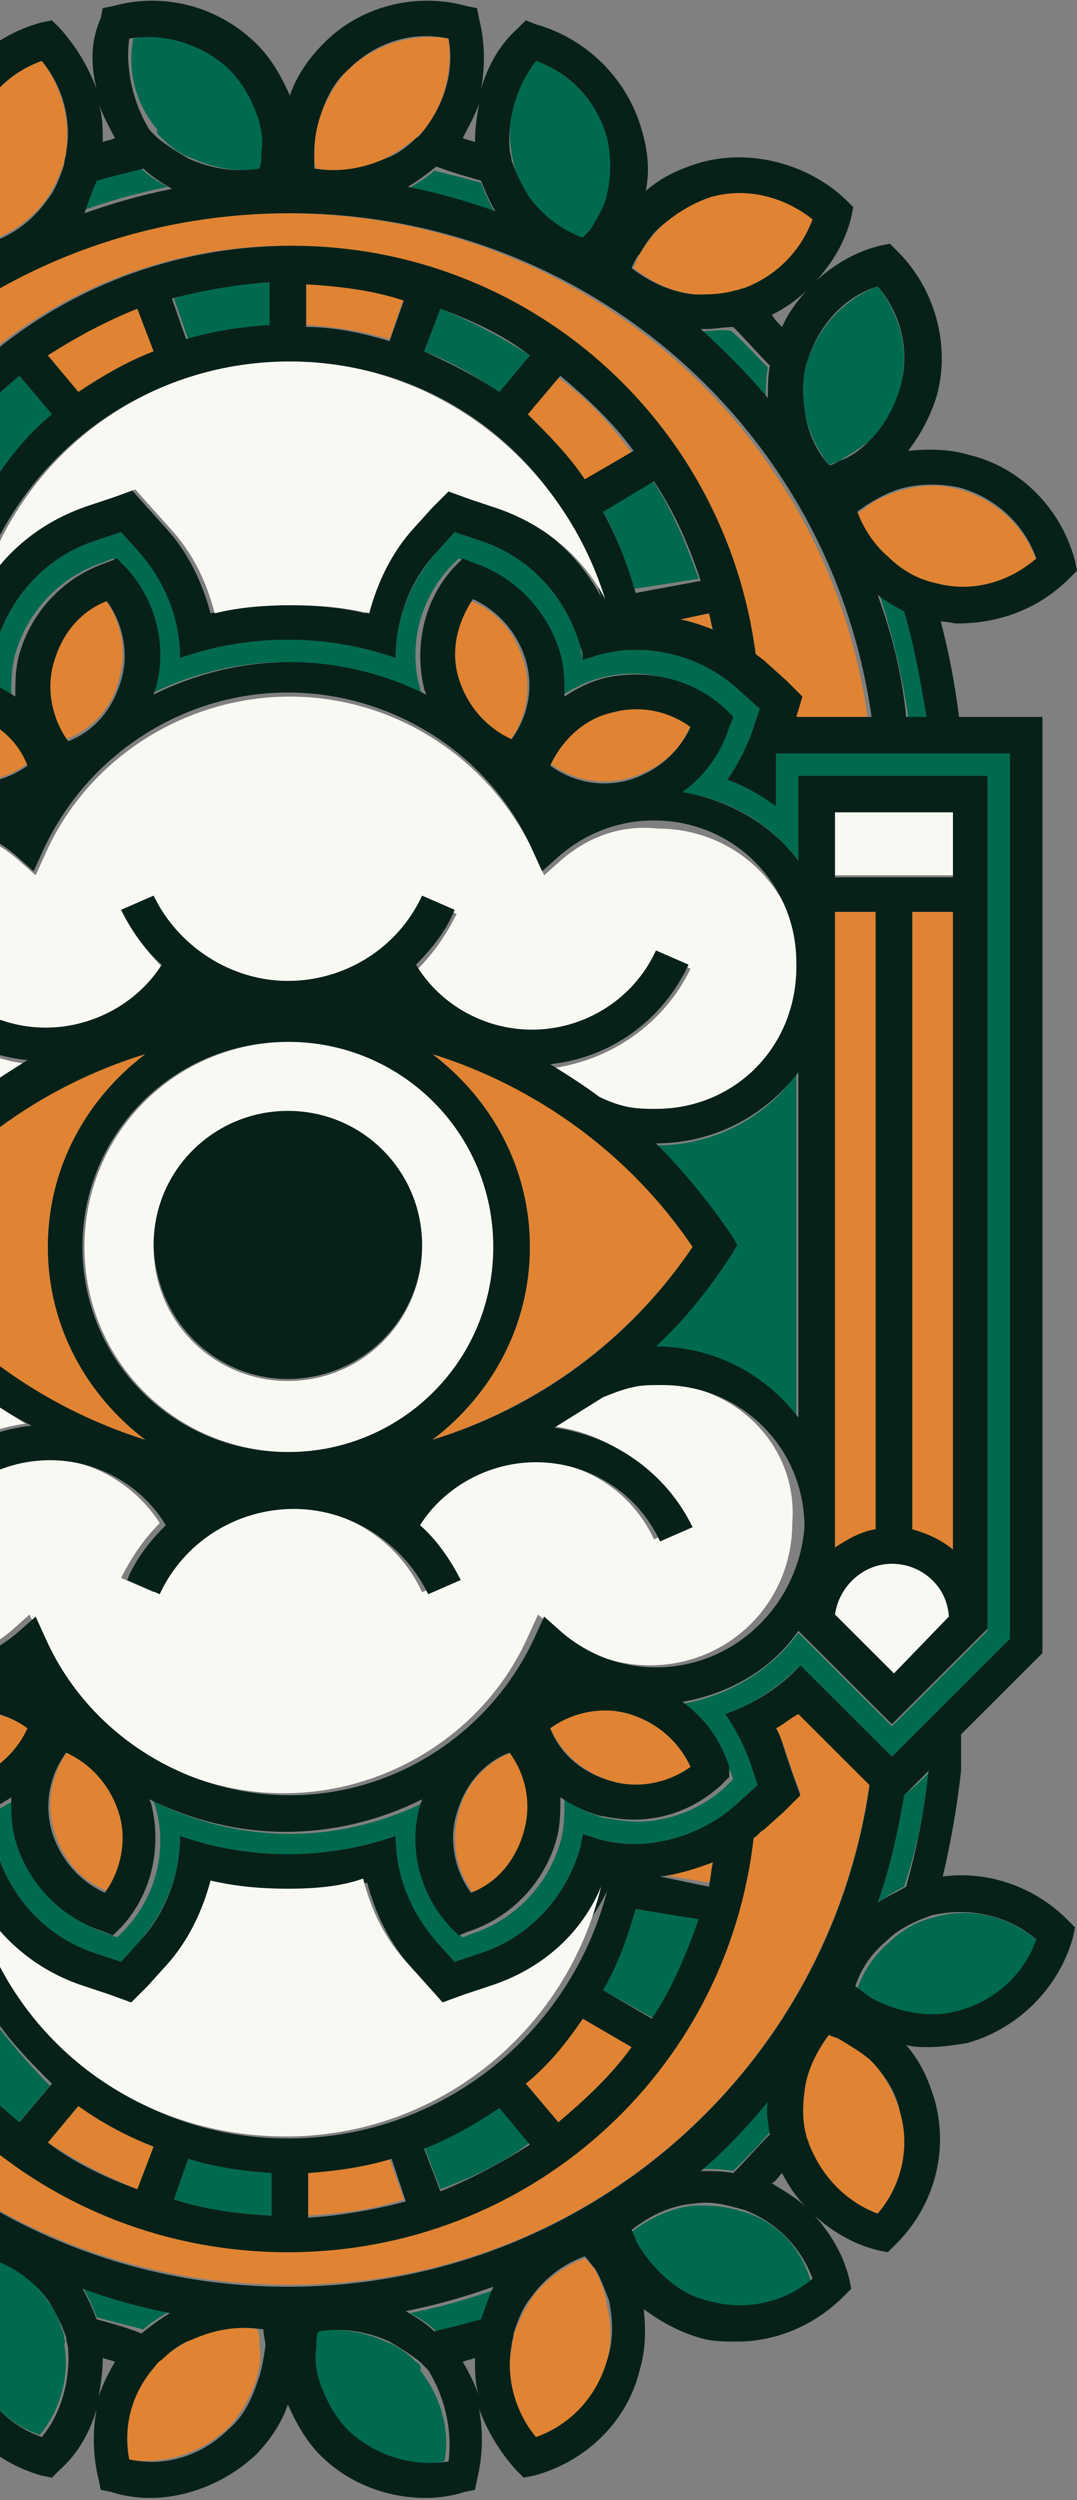 <svg width="302" height="701" viewBox="0 0 302 701" fill="none" xmlns="http://www.w3.org/2000/svg">
<rect x="0" y="0" width="302" height="701" fill="#808080" stroke="none"/>
<g clip-path="url(#clip0)">
<path d="M39.652 47.265C35.089 48.404 31.097 49.543 26.534 50.681C25.393 53.529 24.253 56.376 22.542 59.223C30.526 56.376 38.511 54.098 47.066 52.39C44.785 51.251 41.933 49.543 39.652 47.265Z" fill="#006A4E"/>
<path d="M-4.833 63.779C-4.263 64.918 -3.122 66.057 -1.982 67.196C4.292 64.918 9.995 60.363 13.417 55.237C15.128 52.39 16.839 48.974 17.98 45.557C17.98 44.418 18.55 43.279 18.55 42.14C19.69 33.598 17.409 24.487 11.706 17.084C2.01 20.501 -5.404 28.473 -8.255 38.723C-9.396 43.848 -9.396 49.543 -8.255 54.099C-7.685 58.085 -6.544 60.932 -4.833 63.779Z" fill="#E08433"/>
<path d="M243.827 499.982L243.257 499.413L223.866 480.051C222.155 481.76 219.874 482.899 217.592 484.037C218.163 485.746 219.303 488.024 219.874 489.732L222.155 496.565L224.436 502.83L219.874 507.385L214.17 512.51C213.03 513.08 212.459 514.219 211.319 514.788C203.905 581.414 148.013 630.957 80.715 630.957C13.417 630.957 -42.475 580.845 -49.889 514.788C-51.03 514.219 -51.6 513.08 -52.741 512.51L-58.444 507.385L-63.006 502.83L-60.725 496.565L-58.444 489.732C-57.873 488.024 -57.303 485.746 -56.163 484.037C-58.444 482.899 -60.155 481.19 -62.436 480.051L-81.827 499.413L-82.397 499.982C-70.991 580.845 -1.982 640.638 80.715 640.638C163.412 641.207 232.421 580.845 243.827 499.982Z" fill="#E08433"/>
<path d="M53.339 656.013C50.488 657.721 47.636 659.43 44.785 661.708C44.214 662.277 43.074 663.416 42.503 663.985C36.8 671.388 34.519 680.5 35.659 689.611C45.925 691.319 56.191 687.903 63.605 681.069C67.597 677.083 69.879 672.527 71.59 667.972C72.73 664.555 73.301 661.138 72.73 657.721C72.73 656.013 72.73 654.305 72.16 653.166C66.457 652.027 59.613 653.166 53.339 656.013Z" fill="#E08433"/>
<path d="M47.636 648.041C39.081 646.333 31.097 644.055 23.112 641.207C24.823 644.055 25.964 646.902 27.105 649.749C31.097 650.888 35.66 652.027 40.222 653.166C41.933 651.458 44.785 649.749 47.636 648.041Z" fill="#006A4E"/>
<path d="M45.355 38.723C47.636 41.001 50.488 43.279 53.91 44.417C60.183 47.265 67.027 48.404 73.871 47.265C73.871 45.556 74.441 43.848 74.441 42.709C74.441 39.292 73.871 35.876 73.301 32.459C71.59 27.334 69.308 22.778 65.316 19.361C57.902 11.958 47.636 8.542 37.37 10.819C35.659 19.931 37.941 29.042 44.214 36.445C43.644 37.014 44.214 37.584 45.355 38.723Z" fill="#006A4E"/>
<path d="M17.979 654.875C16.839 651.458 15.698 648.041 13.417 645.194C9.425 639.499 4.292 635.513 -1.982 633.235C-3.123 634.374 -3.693 635.513 -4.833 636.652C-6.544 639.499 -7.685 642.916 -8.826 645.763C-9.966 650.888 -9.966 656.013 -8.826 661.139C-5.974 671.389 1.44 679.361 11.136 682.778C16.839 675.944 19.69 666.264 17.979 657.152C18.55 657.152 17.979 656.013 17.979 654.875Z" fill="#006A4E"/>
<path d="M-81.827 201.018H-60.725L-62.436 195.324L-57.873 190.768L-52.17 185.643C-51.029 184.504 -49.889 183.934 -49.319 183.365C-40.764 117.878 13.987 68.904 80.715 68.904C147.443 68.904 202.764 117.878 210.749 183.365C211.889 183.934 213.03 185.073 213.6 185.643L219.303 190.768L223.866 195.324L222.155 201.018H243.257C231.85 120.155 162.841 59.793 80.145 59.793C-1.982 59.793 -70.991 120.155 -81.827 201.018Z" fill="#E08433"/>
<path d="M108.09 44.418C110.942 42.709 113.794 41.001 116.645 38.723C117.215 38.154 118.356 37.015 118.926 36.445C124.63 29.042 126.911 19.931 125.77 10.82C115.505 9.111 105.239 12.528 97.825 19.362C93.832 23.348 91.551 27.904 89.84 32.459C88.699 35.876 88.129 39.293 88.129 42.709C88.129 44.418 88.129 46.126 88.699 47.265C95.543 48.404 102.387 47.265 108.09 44.418Z" fill="#E08433"/>
<path d="M114.364 52.959C122.919 54.668 130.904 56.946 138.888 59.793C137.177 56.946 136.036 54.098 134.896 51.251C130.903 50.112 126.341 48.973 121.778 47.834C120.067 49.543 117.216 51.251 114.364 52.959Z" fill="#006A4E"/>
<path d="M226.147 101.933C225.006 105.919 225.006 110.475 225.577 114.461C226.147 120.155 228.999 125.85 232.421 130.405C233.561 129.836 234.132 129.836 235.272 129.267C238.124 127.558 240.975 125.85 243.827 123.572C247.819 119.586 251.241 114.461 252.382 108.766C255.233 98.516 252.382 88.266 246.108 80.293C236.983 83.71 230.139 91.113 226.717 100.224C226.717 100.224 226.147 100.794 226.147 101.933Z" fill="#006A4E"/>
<path d="M14.557 116.169L5.432 105.35C-1.982 111.614 -9.396 118.447 -15.099 126.42L-1.412 134.392C3.151 127.558 8.284 121.864 14.557 116.169Z" fill="#006A4E"/>
<path d="M144.021 46.126C145.161 49.543 146.302 52.96 148.583 55.807C152.576 61.502 157.709 65.488 163.982 67.766C165.123 66.627 165.693 65.488 166.834 64.349C168.545 61.502 169.685 58.085 170.826 55.237C171.967 50.112 171.967 44.987 170.826 39.862C167.974 29.043 159.99 20.501 150.294 17.084C144.591 23.918 141.74 33.598 143.451 42.709C143.451 43.848 144.021 44.987 144.021 46.126Z" fill="#006A4E"/>
<path d="M206.186 81.432C206.756 81.432 207.897 80.863 208.467 80.863C217.592 77.446 224.436 70.613 227.858 61.502C219.874 54.668 209.037 52.39 199.342 55.237C194.209 56.376 189.646 59.224 185.654 63.21C183.373 65.488 181.092 68.335 179.381 71.182C178.81 72.321 178.24 74.029 177.67 75.168C182.803 79.155 188.506 82.002 195.35 82.571C198.772 83.141 202.194 82.571 206.186 81.432Z" fill="#E08433"/>
<path d="M197.631 92.821C197.061 92.821 196.49 92.821 195.92 92.821C202.764 98.516 209.038 105.349 214.741 112.183C214.741 109.335 214.741 105.919 215.311 103.071C211.889 99.655 208.467 95.668 205.045 92.821C202.764 92.252 200.483 92.821 197.631 92.821Z" fill="#006A4E"/>
<path d="M195.92 162.295C192.498 152.614 188.506 142.934 182.803 134.392L168.545 142.364C172.537 149.198 175.389 157.17 177.67 165.142L195.92 162.295Z" fill="#006A4E"/>
<path d="M123.489 86.557L118.927 98.516C126.341 101.363 133.185 105.349 140.028 109.905L148.583 99.654C140.599 94.529 132.044 89.974 123.489 86.557Z" fill="#006A4E"/>
<path d="M156.568 105.919L147.443 116.738C153.716 121.864 158.849 128.128 163.412 134.961L177.099 126.989C171.396 119.016 164.552 111.613 156.568 105.919Z" fill="#E08433"/>
<path d="M198.772 171.976L190.787 173.684C194.209 174.253 197.061 175.392 199.912 176.531C199.342 175.392 199.342 173.684 198.772 171.976Z" fill="#E08433"/>
<path d="M76.152 79.155C66.457 79.724 57.332 80.863 48.777 83.71L52.769 95.099C60.183 92.822 68.168 91.683 76.152 91.113V79.155Z" fill="#006A4E"/>
<path d="M43.074 98.516L38.511 86.557C29.386 89.974 20.831 93.96 13.417 99.654L21.972 109.905C28.816 105.349 35.659 101.363 43.074 98.516Z" fill="#E08433"/>
<path d="M85.848 79.155V91.113C93.832 91.683 101.817 92.822 109.231 95.099L113.223 83.71C104.669 81.432 95.543 79.724 85.848 79.155Z" fill="#E08433"/>
<path d="M176.529 218.102C184.514 215.824 190.787 210.699 193.639 203.296C187.365 198.74 178.81 197.032 171.396 199.31C163.412 201.587 157.138 206.713 154.286 214.115C160.56 218.671 168.545 220.38 176.529 218.102Z" fill="#E08433"/>
<path d="M148.583 349.646C148.583 371.855 137.747 391.216 121.208 403.744C150.294 394.633 176.529 375.841 194.209 349.646C176.529 323.451 150.864 304.659 121.208 295.548C137.747 308.076 148.583 327.437 148.583 349.646Z" fill="#E08433"/>
<path d="M-32.209 349.646C-14.529 375.841 11.136 394.633 40.792 403.744C24.253 391.216 13.417 371.855 13.417 349.646C13.417 327.437 24.253 308.076 40.792 295.548C11.136 304.659 -14.529 323.451 -32.209 349.646Z" fill="#E08433"/>
<path d="M23.683 349.646C23.683 381.536 49.347 407.161 81.285 407.161C113.223 407.161 138.888 381.536 138.888 349.646C138.888 317.757 113.223 292.131 81.285 292.131C49.347 292.131 23.683 317.757 23.683 349.646ZM80.715 312.062C101.247 312.062 118.356 328.576 118.356 349.646C118.356 370.147 101.817 387.23 80.715 387.23C60.183 387.23 43.074 370.716 43.074 349.646C43.644 328.576 60.183 312.062 80.715 312.062Z" fill="#F9F9F4"/>
<path d="M33.378 190.198C35.659 182.226 33.948 174.253 29.386 167.989C21.971 171.406 16.839 177.67 14.557 185.073C12.276 193.045 13.987 201.018 18.55 207.282C25.964 204.435 31.667 198.171 33.378 190.198Z" fill="#E08433"/>
<path d="M142.88 207.851C147.443 201.587 149.154 193.046 146.872 185.643C144.591 177.67 139.458 171.406 132.044 168.559C127.481 174.823 125.77 183.365 128.052 190.768C130.333 198.171 136.036 204.435 142.88 207.851Z" fill="#E08433"/>
<path d="M254.093 171.406C251.241 170.267 248.96 168.559 246.679 166.851C250.101 177.67 252.952 189.059 254.663 201.018H260.366C258.655 190.768 256.944 181.087 254.093 171.406Z" fill="#006A4E"/>
<path d="M217.592 226.074C213.6 222.657 208.467 220.379 203.904 218.671C206.756 214.685 209.037 210.129 210.748 205.573L213.03 198.74L207.326 193.615C199.342 186.212 189.076 182.226 178.24 182.226C174.248 182.226 170.826 182.795 166.833 183.934C165.693 184.504 164.552 184.504 163.412 185.073C163.412 183.934 162.841 182.795 162.841 181.656C158.849 167.42 148.583 156.031 134.325 151.475L127.481 149.197L122.348 154.892C114.934 163.434 110.942 173.684 110.942 184.504C101.246 181.087 90.981 179.378 80.715 179.378C70.449 179.378 60.183 181.087 50.488 184.504C50.488 173.684 46.495 162.864 39.081 154.892L33.948 149.197L27.104 151.475C12.846 156.031 2.581 167.42 -1.412 181.656C-1.982 182.795 -1.982 183.934 -1.982 185.073C-3.123 184.504 -4.263 184.504 -5.404 183.934C-9.396 182.795 -12.818 182.226 -16.81 182.226C-27.646 182.226 -37.912 186.212 -45.897 193.615L-51.6 198.74L-49.319 205.573C-47.608 210.129 -45.327 214.685 -42.475 218.671C-47.608 220.379 -52.17 223.227 -56.163 226.074V211.268H-121.179V459.551L-88.671 492.579L-63.007 466.954C-57.303 473.218 -49.889 477.773 -41.905 480.62C-44.756 484.607 -47.038 489.162 -48.748 493.718L-51.03 500.551L-45.327 505.677C-37.342 513.079 -26.506 517.066 -16.24 517.066C-12.818 517.066 -8.826 516.496 -5.404 515.357C-4.263 514.788 -3.123 514.788 -1.982 514.218C-1.982 515.357 -1.412 516.496 -1.412 517.635C2.581 531.871 12.846 543.261 27.104 547.816L33.948 550.094L39.081 544.399C46.495 535.858 50.488 525.607 50.488 514.788C60.183 518.205 70.449 519.913 80.715 519.913C90.981 519.913 101.246 518.205 110.942 514.788C110.942 525.607 114.934 536.427 122.348 544.399L127.481 550.094L134.325 547.816C148.583 543.261 158.849 531.871 162.841 517.635C163.412 516.496 163.412 515.357 163.412 514.218C164.552 514.788 165.693 514.788 166.833 515.357C170.255 516.496 174.248 517.066 177.67 517.066C188.506 517.066 198.772 513.079 206.756 505.677L212.459 500.551L210.178 493.718C208.467 489.162 206.186 484.607 203.334 480.62C211.319 477.773 218.163 473.218 224.436 466.954L250.101 492.579L283.179 459.551V211.268H217.592V226.074ZM223.866 241.449V217.532H276.906V457.273L250.101 484.037L223.866 457.842C216.452 468.092 204.475 475.495 191.357 477.773C197.631 482.329 202.193 488.593 204.475 495.996L205.615 498.843L203.334 501.121C196.49 507.385 187.365 510.802 178.81 510.802C175.388 510.802 172.537 510.232 169.115 509.663C165.123 508.524 161.701 506.815 158.279 504.538C158.279 508.524 158.279 512.51 157.138 516.496C153.716 528.455 144.591 538.136 132.614 542.122L129.763 543.261L127.481 540.983C118.926 531.872 116.075 518.774 118.926 506.815C118.926 506.246 119.497 505.677 119.497 505.107C108.09 510.802 94.973 514.218 81.285 514.218C67.597 514.218 54.48 510.802 43.074 505.107C43.074 505.677 43.644 506.246 43.644 506.815C47.066 518.774 43.644 531.872 35.089 540.983L32.808 543.261L29.956 542.122C17.979 538.136 8.854 528.455 5.432 516.496C4.292 512.51 4.292 508.524 4.292 504.538C0.87 506.815 -2.552 508.524 -6.545 509.663C-9.967 510.232 -12.818 510.802 -16.24 510.802C-25.365 510.802 -33.92 507.385 -40.764 501.121L-43.045 498.843L-41.905 495.996C-39.623 488.593 -35.061 482.329 -28.787 477.773C-41.905 475.495 -53.881 468.662 -61.296 457.842L-88.671 483.468L-115.476 456.703V454.426V217.532H-62.436V241.449C-55.022 231.199 -43.045 224.365 -29.928 222.088C-36.201 217.532 -40.764 211.268 -43.045 203.865L-44.186 201.018L-41.905 198.74C-32.779 190.198 -19.662 187.351 -7.685 190.198C-3.693 191.337 -0.271 193.045 3.151 195.323C3.151 191.337 3.151 187.351 4.292 183.365C7.713 171.406 16.839 161.725 28.815 157.739L31.667 156.6L33.948 158.878C42.503 167.989 45.355 181.087 42.503 193.045C42.503 193.615 41.933 194.184 41.933 194.754C53.339 189.059 66.457 185.642 80.144 185.642C93.832 185.642 106.95 189.059 118.356 194.754C118.356 194.184 117.786 193.615 117.786 193.045C114.364 181.087 117.786 167.989 126.341 158.878L128.622 156.6L131.473 157.739C143.45 161.725 152.575 171.406 155.997 183.365C157.138 187.351 157.138 191.337 157.138 195.323C160.56 193.045 163.982 191.337 167.974 190.198C179.951 186.781 193.068 190.198 202.193 198.74L204.475 201.018L203.334 203.865C201.053 211.268 196.49 217.532 190.217 222.088C204.475 223.796 216.452 231.199 223.866 241.449Z" fill="#006A4E"/>
<path d="M157.708 240.88L152.575 245.436L149.724 239.172C137.177 212.407 110.372 195.324 81.285 195.324C52.199 195.324 24.823 212.407 12.846 239.172L9.995 245.436L4.862 240.88C-2.552 234.616 -11.678 231.199 -21.373 231.199C-43.615 231.199 -61.295 248.852 -61.295 271.061C-61.295 293.27 -43.615 310.923 -21.373 310.923C-18.521 310.923 -16.24 310.923 -13.388 310.354C-10.537 309.784 -7.685 308.645 -5.404 307.506C-0.841 304.09 3.721 301.242 8.284 298.395C-8.256 296.687 -23.084 285.867 -30.498 271.061L-21.373 267.075C-15.099 280.742 -1.412 289.284 13.417 289.284C26.534 289.284 38.511 282.45 45.925 271.631C41.362 267.075 37.37 261.95 34.519 256.255L43.644 252.269C50.488 267.075 65.316 276.186 81.285 276.186C97.254 276.186 112.083 266.505 118.926 252.269L128.052 256.255C125.2 261.95 121.778 267.075 117.215 271.631C124.059 282.45 136.606 289.853 149.724 289.853C164.552 289.853 178.24 281.311 184.514 267.644L193.639 271.631C186.224 287.006 171.396 297.256 154.857 299.534C159.419 302.381 163.982 305.228 168.544 308.645C171.396 309.784 173.677 310.923 176.529 311.492C178.81 312.062 181.662 312.062 184.514 312.062C206.756 312.062 224.436 294.409 224.436 272.2C224.436 249.991 206.756 232.338 184.514 232.338C174.248 231.199 165.123 234.616 157.708 240.88Z" fill="#F9F9F4"/>
<path d="M268.921 137.239C263.218 135.53 256.945 136.1 251.812 137.808C248.39 138.947 245.538 140.086 242.686 142.364C242.116 142.933 240.975 143.503 240.405 144.072C242.116 149.197 244.968 153.184 248.96 156.6C252.382 160.017 256.945 162.295 262.077 163.434C272.343 166.281 282.609 163.434 290.594 157.17C287.172 147.489 279.187 140.086 268.921 137.239Z" fill="#E08433"/>
<path d="M-14.529 480.621C-22.514 482.899 -28.787 488.024 -31.639 495.427C-25.365 499.982 -16.81 501.691 -9.396 499.413C-1.412 497.135 4.862 492.01 7.714 484.607C1.44 480.051 -6.544 478.912 -14.529 480.621Z" fill="#E08433"/>
<path d="M128.622 508.524C126.341 516.497 128.051 524.469 132.614 530.733C140.028 527.316 145.161 521.052 147.442 513.649C149.724 505.677 148.013 497.705 143.45 491.441C136.036 494.288 130.333 500.552 128.622 508.524Z" fill="#E08433"/>
<path d="M19.12 490.871C14.557 497.135 12.846 505.677 15.128 513.08C17.409 521.052 22.542 527.316 29.956 530.163C34.519 523.899 36.23 515.358 33.948 507.955C31.667 500.552 25.964 494.288 19.12 490.871Z" fill="#E08433"/>
<path d="M176.529 480.62C168.545 478.343 160.56 480.051 154.286 484.607C157.708 492.01 163.982 497.135 171.396 499.412C179.381 501.69 187.365 499.982 193.639 495.426C190.217 488.023 183.943 482.898 176.529 480.62Z" fill="#E08433"/>
<path d="M183.943 387.8C181.092 387.8 178.81 387.8 175.959 388.369C173.107 388.938 170.255 390.077 167.404 391.216C162.841 394.633 158.279 397.48 153.716 399.758C170.255 401.466 185.084 411.717 192.498 427.661L183.373 431.648C177.099 417.981 163.412 409.439 148.583 409.439C135.466 409.439 123.489 416.272 116.075 427.092C120.637 431.648 124.63 436.773 127.481 442.467L118.356 446.453C111.512 431.648 96.684 422.536 80.715 422.536C64.746 422.536 49.917 432.217 43.074 446.453L33.948 442.467C36.8 436.773 40.222 431.648 44.785 427.092C37.941 416.272 25.393 408.869 12.276 408.869C-2.552 408.869 -16.24 417.411 -22.514 431.078L-31.639 427.092C-24.224 411.717 -9.396 401.466 7.143 399.189C2.581 396.341 -1.982 393.494 -6.545 390.647C-9.396 389.508 -12.248 388.369 -15.099 387.8C-17.381 387.23 -20.232 387.23 -23.084 387.23C-45.327 387.23 -63.007 404.883 -63.007 427.092C-63.007 449.301 -45.327 466.954 -23.084 466.954C-13.388 466.954 -4.263 463.537 3.151 457.273L8.284 452.717L11.136 458.981C23.683 485.746 50.488 502.83 79.574 502.83C108.661 502.83 136.036 485.746 148.013 458.981L150.864 452.717L155.997 457.273C163.412 463.537 172.537 466.954 182.232 466.954C204.475 466.954 222.155 449.301 222.155 427.092C223.866 405.453 206.186 387.8 183.943 387.8Z" fill="#F9F9F4"/>
<path d="M183.943 321.173C191.357 328.576 198.772 337.118 204.475 346.798L206.186 349.646L204.475 352.493C198.201 362.174 191.357 370.146 183.373 378.118C199.912 378.118 214.17 386.091 223.296 398.049V301.242C214.741 313.2 200.483 321.173 183.943 321.173Z" fill="#006A4E"/>
<path d="M-14.529 218.102C-6.544 220.38 1.44 218.671 7.714 214.115C4.292 206.713 -1.982 201.587 -9.396 199.31C-17.381 197.032 -25.365 198.74 -31.639 203.296C-28.217 210.699 -21.943 215.824 -14.529 218.102Z" fill="#E08433"/>
<path d="M243.827 577.428C241.546 575.15 238.694 572.873 235.272 571.734C234.132 571.164 233.561 570.595 232.421 570.595C228.428 575.15 226.147 580.845 225.577 586.54C225.006 590.526 225.006 595.081 226.147 599.068C226.147 599.637 226.717 600.206 226.717 600.776C229.569 609.887 236.983 617.29 246.108 620.707C252.952 612.734 255.233 601.915 252.382 592.234C250.671 586.54 247.819 581.414 243.827 577.428Z" fill="#E08433"/>
<path d="M116.645 662.277C114.364 659.999 111.512 657.721 108.09 656.582C101.817 653.735 94.973 652.596 88.129 653.735C88.129 655.444 87.559 657.152 87.559 658.291C87.559 661.707 88.129 665.124 88.699 668.541C90.41 673.666 92.692 678.222 96.684 681.638C104.098 689.041 114.364 692.458 124.63 690.18C126.341 681.069 123.489 671.958 117.786 664.555C118.356 663.985 117.786 662.846 116.645 662.277Z" fill="#006A4E"/>
<path d="M208.467 620.137C207.897 620.137 206.756 619.568 206.186 619.568C202.194 618.429 198.772 618.429 194.779 618.429C188.506 618.998 182.232 621.846 177.099 625.832C177.67 626.971 178.24 628.679 178.81 629.818C180.521 632.665 182.232 635.513 185.084 637.79C189.076 641.207 193.639 644.054 198.772 645.763C209.038 648.61 219.303 645.763 227.288 639.499C224.436 629.818 217.592 622.985 208.467 620.137Z" fill="#006A4E"/>
<path d="M166.834 636.652C166.263 635.513 165.123 634.374 163.982 633.235C157.709 635.513 152.005 640.069 148.583 645.194C146.872 648.041 145.161 651.458 144.021 654.875C144.021 656.013 143.451 657.152 143.451 658.291C141.74 667.403 144.591 676.514 150.294 683.917C159.99 680.5 167.404 672.528 170.256 662.277C171.396 657.152 171.396 651.458 170.256 646.902C169.685 642.916 168.545 639.499 166.834 636.652Z" fill="#E08433"/>
<path d="M122.348 653.735C126.911 652.597 130.903 651.458 135.466 650.319C136.607 647.471 137.747 644.624 139.458 641.777C131.474 644.624 123.489 646.902 114.934 648.61C117.216 649.749 120.067 651.458 122.348 653.735Z" fill="#006A4E"/>
<path d="M245.538 255.686H234.132V271.061V427.661V434.495C237.553 431.648 241.546 429.939 245.538 429.37V255.686Z" fill="#E08433"/>
<path d="M196.49 608.179C199.342 608.179 202.764 608.179 205.616 608.748C209.038 605.332 212.46 601.915 215.881 597.929C215.311 595.081 215.311 591.665 215.311 588.817C209.608 595.651 203.334 602.484 196.49 608.179Z" fill="#006A4E"/>
<path d="M177.099 574.011L163.412 566.039C158.849 572.872 153.146 578.567 147.443 584.261L156.568 595.081C164.552 588.817 171.396 581.984 177.099 574.011Z" fill="#E08433"/>
<path d="M199.912 521.622C195.35 523.899 190.217 525.038 185.084 525.608L198.772 527.886C199.342 526.177 199.912 523.899 199.912 521.622Z" fill="#E08433"/>
<path d="M169.115 558.067L183.373 566.039C189.076 557.497 193.069 548.386 196.49 538.136L178.24 535.288C175.959 543.261 173.107 550.664 169.115 558.067Z" fill="#006A4E"/>
<path d="M118.926 601.915L123.489 613.873C132.614 610.456 141.169 606.47 148.583 600.776L140.028 590.525C133.184 595.081 126.341 599.067 118.926 601.915Z" fill="#006A4E"/>
<path d="M85.848 621.276C95.543 620.707 104.668 619.568 113.223 616.721L109.231 605.332C101.817 607.61 93.832 608.748 85.848 609.318V621.276Z" fill="#E08433"/>
<path d="M76.152 621.276V609.318C68.168 608.748 60.183 607.61 52.769 605.332L48.777 616.721C57.332 619.568 66.457 620.707 76.152 621.276Z" fill="#006A4E"/>
<path d="M-1.982 566.609L-15.67 574.581C-9.967 582.553 -2.552 589.387 4.862 595.651L13.987 584.831C8.284 579.137 3.151 572.873 -1.982 566.609Z" fill="#006A4E"/>
<path d="M43.074 601.915C35.659 599.067 28.815 595.081 21.971 590.525L13.417 600.776C21.401 605.901 29.956 610.456 38.511 613.873L43.074 601.915Z" fill="#E08433"/>
<path d="M255.804 429.37C259.796 430.509 263.788 432.217 267.21 435.064V255.686H255.804V429.37Z" fill="#E08433"/>
<path d="M267.21 227.213H234.132V245.435H267.21V227.213Z" fill="#F9F9F4"/>
<path d="M250.101 438.481C241.546 438.481 235.272 444.745 234.132 452.717L250.671 469.232L266.64 453.287C265.499 445.314 258.655 438.481 250.101 438.481Z" fill="#F9F9F4"/>
<path d="M260.367 497.135L257.515 499.982L253.523 503.399C251.812 513.649 249.53 523.899 246.109 533.58C248.39 531.872 251.241 530.163 253.523 529.024C256.945 518.774 259.226 507.955 260.367 497.135Z" fill="#006A4E"/>
<path d="M262.077 537.567C256.945 538.706 252.382 541.553 248.96 544.969C244.968 548.386 242.116 552.942 240.405 557.498C240.975 558.067 242.116 558.636 242.686 559.206C245.538 560.914 248.39 562.623 251.812 563.762C257.515 565.47 263.218 565.47 269.492 564.331C279.757 561.484 287.742 554.081 291.164 544.4C282.609 536.997 271.773 534.719 262.077 537.567Z" fill="#006A4E"/>
<path d="M80.715 386.66C101.246 386.66 118.356 370.146 118.356 349.076C118.356 328.576 101.817 311.492 80.715 311.492C60.183 311.492 43.074 328.006 43.074 349.076C43.644 370.146 60.183 386.66 80.715 386.66Z" fill="#072119"/>
<path d="M223.866 217.532V241.449C216.452 231.199 204.475 224.366 191.357 222.088C197.631 217.532 202.194 211.268 204.475 203.865L205.616 201.018L203.334 198.74C194.209 190.198 181.092 187.351 169.115 190.198C165.123 191.337 161.701 193.046 158.279 195.323C158.279 191.337 158.279 187.351 157.138 183.365C153.716 171.406 144.591 161.726 132.614 157.739L129.763 156.6L127.481 158.878C118.926 167.99 116.075 181.087 118.926 193.046C118.926 193.615 119.497 194.184 119.497 194.754C108.09 189.059 94.973 185.643 81.285 185.643C67.597 185.643 54.48 189.059 43.074 194.754C43.074 194.184 43.644 193.615 43.644 193.046C47.066 181.087 43.644 167.99 35.089 158.878L32.808 156.6L29.956 157.739C17.979 161.726 8.854 171.406 5.432 183.365C4.292 187.351 4.292 191.337 4.292 195.323C0.87 193.046 -2.552 191.337 -6.544 190.198C-18.521 186.782 -31.639 190.198 -40.764 198.74L-43.045 201.018L-41.904 203.865C-39.623 211.268 -35.061 217.532 -28.787 222.088C-41.904 224.366 -53.311 231.199 -61.295 241.449V217.532H-114.906V454.995V457.273L-88.671 483.468L-62.436 457.273C-55.022 467.523 -43.045 474.926 -29.928 477.204C-36.201 481.76 -40.764 488.024 -43.045 495.427L-44.186 498.274L-41.904 500.552C-35.061 506.816 -25.935 510.232 -17.381 510.232C-13.959 510.232 -11.107 509.663 -7.685 509.093C-3.693 507.955 -0.271 506.246 3.151 503.968C3.151 507.955 3.151 511.941 4.292 515.927C7.714 527.886 16.839 537.566 28.816 541.552L31.667 542.691L33.948 540.414C42.503 531.302 45.355 518.205 42.503 506.246C42.503 505.677 41.933 505.107 41.933 504.538C53.339 510.232 66.457 513.649 80.144 513.649C93.832 513.649 106.95 510.232 118.356 504.538C118.356 505.107 117.786 505.677 117.786 506.246C114.364 518.205 117.786 531.302 126.341 540.414L128.622 542.691L131.474 541.552C143.45 537.566 152.576 527.886 155.997 515.927C157.138 511.941 157.138 507.955 157.138 503.968C160.56 506.246 163.982 507.955 167.974 509.093C171.396 509.663 174.248 510.232 177.67 510.232C186.795 510.232 195.35 506.816 202.194 500.552L204.475 498.274V495.427C202.194 488.024 197.631 481.76 191.357 477.204C204.475 474.926 216.452 468.093 223.866 457.273L250.101 483.468L276.906 456.704V217.532H223.866ZM-105.21 255.686H-93.804V428.8C-97.796 429.37 -101.788 431.647 -105.21 433.925V255.686ZM-88.671 469.232L-105.21 452.717C-104.07 444.745 -97.226 438.481 -88.671 438.481C-80.116 438.481 -73.272 444.745 -72.702 453.287L-88.671 469.232ZM-72.132 271.061V427.661V434.495C-75.553 431.648 -79.546 429.939 -83.538 428.8V255.686H-72.132V271.061ZM-72.132 246.005H-105.21V227.782H-72.132V246.005ZM171.396 199.879C179.381 197.601 187.365 199.31 193.639 203.865C190.217 211.268 183.943 216.393 176.529 218.671C168.545 220.949 160.56 219.241 154.286 214.685C157.708 207.282 163.982 201.587 171.396 199.879ZM132.614 167.99C140.028 171.406 145.161 177.67 147.443 185.073C149.724 193.046 148.013 201.018 143.45 207.282C136.036 203.865 130.903 197.601 128.622 190.198C126.341 182.795 128.052 174.823 132.614 167.99ZM15.128 185.643C17.409 177.67 22.542 171.406 29.956 168.559C34.519 174.823 36.23 183.365 33.948 190.768C31.667 198.74 26.534 205.004 19.12 207.851C14.557 201.587 12.847 193.046 15.128 185.643ZM-31.639 203.865C-25.365 199.31 -16.81 197.601 -9.396 199.879C-1.412 202.157 4.862 207.282 7.714 214.685C1.44 219.241 -7.115 220.949 -14.529 218.671C-21.943 215.824 -28.217 210.699 -31.639 203.865ZM-61.866 301.242C-52.741 313.201 -38.483 321.173 -21.943 321.173C-29.928 328.576 -36.772 337.118 -43.045 346.799L-44.756 349.646L-43.045 352.493C-36.772 362.174 -29.928 370.146 -21.943 378.119C-38.483 378.119 -52.741 386.091 -61.866 398.05V301.242ZM138.317 349.646C138.317 381.535 112.653 407.161 80.715 407.161C48.777 407.161 23.112 381.535 23.112 349.646C23.112 317.756 48.777 292.131 80.715 292.131C112.653 292.131 138.317 317.756 138.317 349.646ZM121.208 295.548C150.294 304.659 176.529 323.451 194.209 349.646C176.529 375.841 150.865 394.633 121.208 403.744C137.747 391.216 148.583 371.855 148.583 349.646C148.583 327.437 137.747 308.076 121.208 295.548ZM107.52 417.981C107.52 417.981 108.09 417.981 107.52 417.981C108.09 417.981 107.52 417.981 107.52 417.981ZM53.91 417.411C53.91 417.411 53.339 417.411 53.91 417.411C53.339 417.411 53.91 417.411 53.91 417.411ZM13.417 349.646C13.417 371.855 24.253 391.216 40.792 403.744C11.706 394.633 -14.529 375.841 -32.209 349.646C-14.529 323.451 11.136 304.659 40.792 295.548C24.253 308.076 13.417 327.437 13.417 349.646ZM-9.396 499.413C-17.381 501.121 -25.365 499.982 -31.639 495.427C-28.217 488.024 -21.943 482.899 -14.529 480.621C-6.544 478.343 1.44 480.051 7.714 484.607C4.292 492.01 -1.982 497.135 -9.396 499.413ZM29.386 530.733C21.972 527.316 16.839 521.052 14.557 513.649C12.276 505.677 13.987 497.704 18.55 491.44C25.964 494.857 31.097 501.121 33.378 508.524C35.659 515.927 33.948 524.469 29.386 530.733ZM146.872 513.649C144.591 521.621 139.458 527.886 132.044 530.733C127.481 524.469 125.77 515.927 128.052 508.524C130.333 500.552 135.466 494.288 142.88 491.44C147.443 497.704 149.154 505.677 146.872 513.649ZM193.639 495.427C187.365 499.982 178.81 501.691 171.396 499.413C163.412 497.135 157.138 492.01 154.286 484.607C160.56 480.051 169.115 478.343 176.529 480.621C183.943 482.899 190.217 488.024 193.639 495.427ZM183.943 467.523C174.248 467.523 165.123 464.106 157.708 457.842L152.576 453.287L149.724 459.551C137.177 486.315 110.372 503.399 81.285 503.399C52.199 503.399 24.823 486.315 12.847 459.551L9.995 453.287L4.862 457.842C-2.552 464.106 -11.677 467.523 -21.373 467.523C-43.615 467.523 -61.295 449.87 -61.295 427.661C-61.295 405.453 -43.615 387.799 -21.373 387.799C-18.521 387.799 -16.24 387.799 -13.388 388.369C-10.537 388.938 -7.685 390.077 -4.833 391.216C-0.271 394.633 4.292 397.48 8.854 399.758C-7.685 401.466 -22.514 411.717 -29.928 427.661L-20.802 431.648C-14.529 417.981 -0.841 409.439 13.987 409.439C27.105 409.439 39.652 416.272 46.495 427.661C41.933 432.217 37.941 437.342 35.659 443.037L44.785 447.023C51.628 432.217 66.457 423.106 82.426 423.106C98.395 423.106 113.223 432.786 120.067 447.023L129.192 443.037C126.341 437.342 122.348 431.647 117.786 427.661C124.63 416.842 137.177 410.008 150.294 410.008C165.123 410.008 178.81 418.55 185.084 432.217L194.209 428.231C186.795 412.855 171.966 402.605 155.427 400.327C159.99 397.48 164.552 394.633 169.115 391.786C171.966 390.647 174.818 389.508 177.67 388.938C179.951 388.369 182.803 388.369 185.654 388.369C207.897 388.369 225.577 406.022 225.577 428.231C223.866 449.87 206.186 467.523 183.943 467.523ZM223.866 397.48C214.741 385.522 200.483 377.549 183.943 377.549C191.928 370.146 198.772 361.604 205.045 351.924L206.756 349.076L205.045 346.229C198.772 337.118 191.928 328.576 183.943 320.604C200.483 320.604 214.741 312.631 223.866 300.673V397.48ZM183.943 310.923C181.092 310.923 178.81 310.923 175.959 310.353C173.107 309.784 170.256 308.645 167.974 307.506C163.412 304.089 158.849 301.242 154.286 298.395C170.826 296.687 185.654 286.436 193.068 270.492L183.943 266.505C177.67 280.172 163.982 288.714 149.154 288.714C136.036 288.714 123.489 281.881 116.645 270.492C121.208 265.936 125.2 260.811 127.481 255.116L118.356 251.13C111.512 265.936 96.684 275.047 80.715 275.047C64.746 275.047 49.917 265.366 43.074 251.13L33.948 255.116C36.8 260.811 40.792 266.505 45.355 270.492C38.511 281.311 25.964 288.145 12.847 288.145C-1.982 288.145 -15.67 279.603 -21.943 265.936L-31.068 269.922C-23.654 285.297 -9.396 295.548 7.714 297.256C3.151 300.103 -1.412 302.951 -5.974 306.367C-8.826 307.506 -11.107 308.645 -13.959 309.215C-16.24 309.784 -19.092 309.784 -21.943 309.784C-44.186 309.784 -61.866 292.131 -61.866 269.922C-61.866 247.713 -44.186 230.06 -21.943 230.06C-12.248 230.06 -3.123 233.477 4.292 239.741L9.425 244.297L12.276 238.033C24.823 211.268 51.628 194.184 80.715 194.184C109.801 194.184 137.177 211.268 149.154 238.033L152.005 244.297L157.138 239.741C164.552 233.477 173.677 230.06 183.373 230.06C205.616 230.06 223.296 247.713 223.296 269.922C223.866 293.27 206.186 310.923 183.943 310.923ZM234.132 427.661V271.061V255.686H245.538V428.8C241.546 429.37 237.554 431.647 234.132 433.925V427.661ZM250.671 469.232L234.132 452.717C235.272 444.745 242.116 438.481 250.101 438.481C258.656 438.481 265.499 444.745 266.07 453.287L250.671 469.232ZM267.21 434.495C263.788 431.648 259.796 429.939 255.804 428.8V255.686H267.21V434.495ZM267.21 246.005H234.132V227.782H267.21V246.005Z" fill="#072119"/>
<path d="M299.719 162.298L302 160.021L301.43 157.173C297.437 142.367 286.031 130.978 271.773 127.562C266.07 125.853 260.366 125.853 254.663 126.423C258.085 121.867 260.937 116.742 262.648 111.047C266.64 96.811 262.077 80.866 251.812 70.616L249.53 68.338L246.679 68.908C239.835 70.616 234.132 74.033 228.999 78.588C233.561 73.463 236.983 67.769 238.694 60.935L239.264 58.088L236.983 55.81C226.717 46.129 210.748 41.574 196.49 45.56C190.787 47.268 185.654 49.546 181.092 53.532C182.232 47.838 181.662 42.143 179.951 36.449C175.959 22.212 164.552 10.823 150.294 6.837L147.443 5.698L145.161 7.976C140.028 12.531 136.606 18.796 134.895 25.059C136.036 18.796 136.036 11.962 134.325 5.129L133.755 2.281L130.903 1.712C116.645 -2.274 100.676 1.712 90.41 12.531C86.418 16.518 82.996 21.643 81.285 26.768C79.004 21.643 76.152 16.518 72.16 12.531C61.324 1.712 45.925 -2.274 31.667 1.712L28.815 2.281L28.245 5.129C25.393 11.393 25.393 18.226 27.104 25.059C24.823 18.796 21.401 13.101 16.839 7.976L14.557 5.698L11.706 6.267C-3.123 10.254 -14.529 21.643 -17.951 36.449C-19.662 42.143 -19.662 47.838 -19.092 53.532C-23.654 50.115 -28.787 47.268 -34.49 45.56C-48.748 41.574 -64.718 46.129 -74.983 56.38L-77.265 58.657L-76.694 61.505C-74.983 68.338 -71.561 74.033 -66.999 79.158C-72.132 74.602 -77.835 71.185 -84.679 69.477L-87.53 68.908L-89.812 71.185C-100.077 81.436 -104.07 96.811 -100.077 111.047C-98.367 116.742 -96.085 121.867 -92.093 126.423C-97.796 125.284 -103.499 125.853 -109.203 127.562C-123.461 131.548 -134.867 142.937 -138.859 157.173L-140 160.021L-137.719 162.298C-129.734 170.271 -118.898 174.826 -108.062 174.826C-106.351 174.826 -104.64 174.826 -102.929 174.257C-105.21 182.799 -106.921 191.91 -108.062 201.021H-121.179H-131.445V211.272V459.554V463.54L-128.594 466.957L-108.632 486.888V497.138V497.708C-107.492 507.389 -105.781 517.069 -103.499 526.181C-116.047 525.042 -128.594 529.597 -137.719 538.709L-140 540.417L-139.43 543.264C-135.437 558.07 -124.031 569.459 -109.773 572.876C-106.351 574.015 -102.359 574.015 -98.937 574.015C-96.656 574.015 -94.945 574.015 -92.663 573.445C-96.085 578.001 -98.937 583.126 -100.648 588.821C-104.64 603.057 -100.077 619.002 -89.812 629.252L-87.53 631.53L-84.679 630.96C-77.835 629.252 -72.132 625.835 -66.999 621.28C-71.561 626.405 -74.983 632.099 -76.694 638.933L-77.265 641.78L-74.983 644.058C-66.999 652.03 -56.163 656.586 -45.327 656.586C-41.905 656.586 -37.912 656.017 -34.49 655.447C-28.787 653.739 -23.654 651.461 -19.092 647.475C-20.232 653.169 -19.662 658.864 -17.951 664.558C-13.959 678.795 -2.552 690.184 11.706 694.17L14.557 694.739L16.839 692.462C21.971 687.906 25.393 681.642 27.104 675.378C25.964 681.642 25.964 688.475 27.675 695.309L28.245 698.156L31.097 698.726C34.519 699.865 38.511 700.434 41.933 700.434C52.769 700.434 63.605 695.878 71.59 688.475C75.582 684.489 79.004 679.364 80.715 674.239C82.996 679.364 85.848 684.489 89.84 688.475C97.824 696.448 108.661 700.434 119.497 700.434C122.919 700.434 126.911 699.865 130.333 698.726L133.184 698.156L133.755 695.309C135.466 688.475 135.466 681.642 134.325 675.378C136.606 681.642 140.028 687.337 144.591 692.462L146.872 694.739L149.724 694.17C164.552 690.184 175.959 678.795 179.381 664.558C181.092 658.864 181.092 653.169 180.521 647.475C185.084 650.891 190.217 653.739 195.92 655.447C199.342 656.586 203.334 656.586 206.756 656.586C217.592 656.586 228.428 652.03 236.413 644.058L238.694 641.78L238.124 638.933C236.413 632.099 232.991 626.405 228.428 621.28C233.561 625.835 239.264 629.252 246.108 630.96L248.96 631.53L251.241 629.252C262.077 618.432 266.07 603.057 262.077 588.821C260.366 583.126 258.085 578.001 254.093 573.445C256.374 574.015 258.085 574.015 260.366 574.015C263.788 574.015 267.781 573.445 271.202 572.876C285.461 568.89 296.867 557.501 300.859 543.264L301.43 540.417L299.148 538.139C290.023 529.028 276.906 524.472 264.359 526.181C266.64 516.5 268.351 506.819 269.492 496.569V486.319L289.453 466.388L292.304 463.54V459.554V211.272V201.021H282.039H268.921C267.781 191.91 266.07 182.799 263.788 174.257C265.499 174.257 267.21 174.826 268.351 174.826C280.898 174.826 291.734 170.271 299.719 162.298ZM246.108 80.297C252.952 88.269 255.233 99.089 252.382 108.769C250.671 114.464 247.819 119.589 243.827 123.575C241.546 125.853 238.694 128.131 235.272 129.27C234.132 129.839 233.561 130.409 232.421 130.409C228.428 125.853 226.147 120.159 225.577 114.464C225.006 110.478 225.006 105.922 226.147 101.936C226.147 101.367 226.717 100.797 226.717 100.228C230.139 90.547 236.983 83.144 246.108 80.297ZM219.303 91.686C218.163 90.547 217.022 89.408 216.452 88.269C219.873 86.561 223.295 84.283 226.147 81.436C223.295 84.852 221.014 87.7 219.303 91.686ZM179.381 71.185C181.092 68.338 182.802 65.491 185.654 63.213C189.646 59.796 194.209 56.949 199.342 55.241C209.608 52.393 219.873 55.241 227.858 61.505C224.436 70.616 217.592 77.449 208.467 80.866C207.897 80.866 206.756 81.436 206.186 81.436C202.193 82.575 198.772 82.575 194.779 82.575C188.506 82.005 182.232 79.158 177.099 75.172C177.67 74.033 178.24 72.324 179.381 71.185ZM215.881 102.505C215.311 105.353 215.311 108.769 215.311 111.617C209.608 104.783 203.334 98.519 196.49 92.255C197.061 92.255 197.631 92.255 198.201 92.255C200.483 92.255 203.334 91.686 205.615 91.686C209.037 95.103 212.459 99.089 215.881 102.505ZM150.294 17.087C159.99 20.504 167.404 28.476 170.255 38.726C171.396 43.852 171.396 49.546 170.255 54.102C169.685 57.519 167.974 60.366 166.263 63.213C165.693 64.352 164.552 65.491 163.412 66.63C157.138 64.352 151.435 59.796 148.013 54.671C146.302 51.824 144.591 48.407 143.45 44.99C143.45 43.852 142.88 42.713 142.88 41.574C142.31 33.601 144.591 24.49 150.294 17.087ZM134.895 50.685C136.036 53.532 137.177 56.38 138.888 59.227C130.903 56.38 122.919 54.102 114.364 52.393C117.215 50.685 119.497 48.977 122.348 46.699C126.911 48.407 130.903 49.546 134.895 50.685ZM134.325 29.046C133.755 32.462 133.184 35.879 133.184 39.865C132.044 39.296 130.903 39.296 129.763 38.726C131.473 35.31 133.184 32.462 134.325 29.046ZM89.84 32.462C91.551 27.337 93.832 22.782 97.824 19.365C105.239 11.962 115.504 8.545 125.77 10.823C127.481 19.934 124.63 29.046 118.926 36.449C118.356 37.018 117.786 38.157 116.645 38.726C114.364 41.004 111.512 43.282 108.09 44.421C101.817 47.268 94.973 48.407 88.129 47.268C88.129 45.56 88.129 44.421 88.129 42.713C88.129 39.296 88.699 35.879 89.84 32.462ZM81.285 59.796C163.982 59.796 232.991 120.159 244.397 201.021H223.295L225.006 195.327L220.444 190.771L214.741 185.646C213.6 184.507 212.459 183.938 211.889 183.368C203.334 117.881 148.013 68.908 81.855 68.908C15.128 68.908 -40.194 117.881 -48.178 183.368C-49.319 183.938 -50.459 185.077 -51.03 185.646L-56.733 190.771L-61.295 195.327L-59.585 201.021H-80.686C-70.991 120.159 -1.982 59.796 81.285 59.796ZM-33.92 162.298C-30.498 152.618 -26.506 142.937 -20.803 134.395L-6.545 142.367C-10.537 149.201 -13.389 157.173 -15.67 165.146L-33.92 162.298ZM-28.787 173.687C-32.209 174.257 -35.061 175.396 -37.912 176.535C-37.342 174.826 -37.342 173.687 -36.772 171.979L-28.787 173.687ZM-15.099 126.423C-9.396 118.45 -1.982 111.617 5.432 105.353L14.557 116.172C8.284 121.298 3.151 127.562 -1.412 134.395L-15.099 126.423ZM13.417 99.658C21.401 94.533 29.956 89.977 38.511 86.561L43.074 98.519C35.659 101.367 28.815 105.353 21.971 109.908L13.417 99.658ZM81.285 101.367C122.919 101.367 157.708 128.7 168.544 167.423C162.271 155.465 151.435 145.784 137.747 141.798L130.903 139.52L124.63 137.242L120.067 142.367L114.934 148.062C108.661 154.895 104.668 162.868 102.387 171.979C95.543 170.271 88.129 169.701 80.715 169.701C73.301 169.701 66.457 170.271 59.042 171.979C56.761 163.437 52.769 154.895 46.495 148.062L41.362 142.367L36.8 137.242L30.526 139.52L23.683 141.798C9.995 146.354 -0.841 155.465 -7.115 167.423C4.292 128.7 39.651 101.367 81.285 101.367ZM48.206 83.713C56.761 81.436 66.457 79.727 75.582 79.158V91.116C67.597 91.686 59.613 92.825 52.199 95.103L48.206 83.713ZM85.848 91.686V79.727C95.543 80.297 104.668 81.436 113.223 84.283L109.231 95.672C101.817 93.394 93.832 91.686 85.848 91.686ZM118.926 98.519L123.489 86.561C132.614 89.977 141.169 93.964 148.583 99.658L140.028 109.908C133.184 105.353 126.341 101.936 118.926 98.519ZM163.982 134.395C159.419 127.562 153.716 121.867 148.013 116.172L157.138 105.353C164.552 111.617 171.966 118.45 177.67 126.423L163.982 134.395ZM183.373 134.964C189.076 143.506 193.068 152.618 196.49 162.868L178.24 166.285C175.959 158.312 173.107 150.909 169.115 143.506L183.373 134.964ZM198.772 171.979C199.342 173.687 199.342 174.826 199.912 176.535C197.061 175.396 193.639 174.257 190.787 173.687L198.772 171.979ZM-57.303 91.686C-59.014 88.269 -61.295 84.852 -64.147 82.005C-61.295 84.852 -57.874 86.561 -54.452 88.838C-55.592 89.408 -56.163 90.547 -57.303 91.686ZM-53.881 102.505C-50.459 99.089 -47.038 95.103 -43.615 91.686C-41.334 92.255 -38.483 92.255 -36.201 92.255C-35.631 92.255 -35.061 92.255 -34.49 92.255C-41.334 97.95 -47.608 104.783 -53.311 111.617C-52.741 108.769 -53.311 105.353 -53.881 102.505ZM36.23 10.823C46.495 9.115 56.761 12.531 64.175 19.365C68.168 23.351 70.449 27.907 72.16 32.462C73.301 35.879 73.871 39.296 73.301 42.713C73.301 44.421 73.301 46.129 72.73 47.268C65.886 48.407 59.042 47.268 52.769 44.421C49.917 42.713 47.066 41.004 44.214 38.726C43.644 38.157 42.503 37.018 41.933 36.449C37.37 29.046 35.089 19.365 36.23 10.823ZM32.237 38.726C31.097 39.296 29.956 39.296 28.815 39.865C28.815 36.449 28.815 32.462 27.675 29.046C28.815 32.462 30.526 35.31 32.237 38.726ZM27.104 50.685C31.097 49.546 35.659 48.407 40.222 47.268C42.503 49.546 45.355 51.255 48.206 52.963C39.652 54.671 31.667 56.949 23.683 59.796C24.823 56.38 25.964 53.532 27.104 50.685ZM-8.256 38.726C-5.404 28.476 2.01 20.504 11.706 17.087C17.409 23.921 20.261 33.601 18.55 42.713C18.55 43.852 17.979 44.99 17.979 46.129C16.839 49.546 15.698 52.963 13.417 55.81C9.424 61.505 4.292 65.491 -1.982 67.769C-3.123 66.63 -3.693 65.491 -4.834 64.352C-6.545 61.505 -7.685 58.088 -8.826 55.241C-9.967 49.546 -9.967 43.852 -8.256 38.726ZM-36.772 55.241C-31.639 56.38 -27.076 59.227 -23.084 63.213C-20.803 65.491 -18.521 68.338 -16.81 71.185C-16.24 72.324 -15.67 74.033 -15.099 75.172C-20.232 79.158 -25.936 82.005 -32.779 82.575C-36.772 83.144 -40.194 82.575 -44.186 81.436C-44.756 81.436 -45.897 80.866 -46.467 80.866C-55.592 77.449 -62.436 70.616 -65.858 61.505C-57.874 55.241 -47.038 52.393 -36.772 55.241ZM-84.108 80.297C-74.983 83.713 -68.139 91.116 -64.718 100.228C-64.718 100.797 -64.147 101.367 -64.147 101.936C-63.007 105.922 -63.007 110.478 -63.577 114.464C-64.147 120.159 -66.999 125.853 -70.421 130.409C-71.561 129.839 -72.132 129.839 -73.272 129.27C-76.124 127.562 -78.975 125.853 -81.827 123.575C-85.819 119.589 -88.671 114.464 -90.382 108.769C-93.234 98.519 -90.952 87.7 -84.108 80.297ZM-128.594 157.173C-125.172 147.492 -117.187 140.09 -106.921 137.242C-101.218 135.534 -94.945 136.103 -89.241 137.812C-85.819 138.951 -82.968 140.09 -80.116 142.367C-79.546 142.937 -78.405 143.506 -77.835 144.076C-79.546 149.201 -82.397 153.187 -86.39 156.604C-89.812 160.021 -94.374 162.298 -99.507 164.007C-109.773 166.285 -120.609 163.437 -128.594 157.173ZM-84.108 166.854C-87.53 177.674 -90.382 189.063 -92.093 201.021H-97.796C-96.656 190.771 -94.374 181.09 -92.093 171.41C-89.241 170.271 -86.96 168.562 -84.108 166.854ZM-106.921 563.765C-117.187 560.917 -125.172 553.514 -128.594 543.834C-120.609 537 -110.343 534.722 -100.077 537.57C-94.945 538.709 -90.952 541.556 -86.96 544.403C-82.968 547.82 -80.116 552.376 -78.405 556.931C-78.975 557.501 -80.116 558.07 -80.686 558.64C-83.538 560.348 -86.39 562.056 -89.812 563.195C-94.945 564.904 -101.218 564.904 -106.921 563.765ZM-98.367 497.138L-95.515 499.986L-91.523 503.972C-89.812 514.222 -87.53 524.472 -84.108 534.153C-86.39 532.445 -89.241 530.736 -91.523 529.597C-94.945 518.778 -97.226 507.958 -98.367 497.138ZM-84.108 620.71C-90.952 612.738 -93.234 601.918 -90.382 592.237C-88.671 586.543 -85.819 581.418 -81.827 577.432C-79.546 575.154 -76.694 572.876 -73.272 571.737C-72.132 571.168 -71.561 570.598 -70.421 570.598C-66.428 575.154 -64.147 580.848 -63.577 586.543C-63.007 590.529 -63.007 595.085 -64.147 599.071C-64.147 599.64 -64.718 600.21 -64.718 600.779C-68.139 609.891 -74.983 617.293 -84.108 620.71ZM-57.303 609.321C-56.163 610.46 -55.022 611.599 -54.452 612.738C-57.874 614.446 -61.295 616.724 -64.147 619.571C-61.295 616.155 -59.014 612.738 -57.303 609.321ZM-17.381 629.252C-19.092 632.099 -20.803 634.947 -23.654 637.224C-27.646 640.641 -32.209 643.488 -37.342 645.197C-47.608 648.044 -57.874 645.197 -65.858 638.933C-62.436 629.821 -55.592 622.988 -46.467 619.571C-45.897 619.571 -44.756 619.002 -44.186 619.002C-40.194 617.863 -36.772 617.863 -32.779 617.863C-26.506 618.432 -20.232 621.28 -15.099 625.266C-15.67 626.974 -16.24 628.113 -17.381 629.252ZM-53.881 598.501C-53.311 595.654 -53.311 592.237 -53.311 589.39C-47.608 596.224 -41.334 602.488 -34.49 608.752C-37.342 608.752 -40.764 608.752 -43.615 609.321C-47.038 605.335 -50.459 601.918 -53.881 598.501ZM11.706 683.35C2.01 679.934 -5.404 671.961 -8.256 661.711C-9.396 656.586 -9.396 650.891 -8.256 646.336C-7.685 642.919 -5.974 640.072 -4.263 637.224C-3.693 636.086 -2.552 634.947 -1.412 633.808C4.862 636.086 10.565 640.641 13.987 645.766C15.698 648.614 17.409 652.03 18.55 655.447C18.55 656.586 19.12 657.725 19.12 658.864C19.69 666.836 17.409 676.517 11.706 683.35ZM27.104 650.322C25.964 647.475 24.823 644.627 23.112 641.78C31.097 644.627 39.081 646.905 47.636 648.614C44.785 650.322 42.503 652.03 39.652 654.308C35.659 652.6 31.097 651.461 27.104 650.322ZM27.675 671.961C28.245 668.545 28.815 665.128 28.815 661.142C29.956 661.711 31.097 661.711 32.237 662.281C30.526 665.128 28.815 668.545 27.675 671.961ZM72.16 667.975C70.449 673.1 68.168 677.656 64.175 681.073C56.761 688.475 46.495 691.892 36.23 689.614C34.519 680.503 36.8 671.392 43.074 663.989C43.644 663.419 44.214 662.28 45.355 661.711C47.636 659.433 50.488 657.155 53.91 656.016C60.183 653.169 67.027 652.03 73.871 653.169C73.871 654.878 74.441 656.586 74.441 657.725C73.871 661.711 73.301 665.128 72.16 667.975ZM80.715 641.211C-1.982 641.211 -70.991 580.848 -82.397 500.555L-81.827 499.986L-62.436 480.624C-60.725 482.332 -58.444 483.471 -56.163 484.61C-56.733 486.319 -57.874 488.596 -58.444 490.305L-60.725 497.138L-63.007 503.402L-58.444 507.958L-52.741 513.083C-51.6 513.653 -51.03 514.791 -49.889 515.361C-42.475 581.987 13.417 631.53 80.715 631.53C148.013 631.53 203.904 581.418 211.319 515.361C212.459 514.791 213.03 513.653 214.17 513.083L219.873 507.958L224.436 503.402L222.155 497.138L219.873 490.305C219.303 488.596 218.733 486.319 217.592 484.61C219.873 483.471 221.584 481.763 223.866 480.624L243.257 499.986L243.827 500.555C232.421 580.848 163.412 641.211 80.715 641.211ZM195.92 538.139C192.498 547.82 188.506 557.501 182.802 566.043L169.115 558.07C173.107 551.237 175.959 543.264 178.24 535.292L195.92 538.139ZM185.084 526.181C190.217 525.611 195.35 523.903 199.912 522.194C199.342 524.472 199.342 526.75 198.772 529.028L185.084 526.181ZM147.443 584.265C153.716 579.14 158.849 572.876 163.412 566.043L177.099 574.015C171.396 581.987 163.982 588.821 156.568 595.085L147.443 584.265ZM148.583 601.349C140.599 606.474 132.044 611.03 123.489 614.446L118.926 602.488C126.341 599.64 133.184 595.654 140.028 591.099L148.583 601.349ZM80.715 599.64C37.941 599.64 1.44 570.029 -7.685 529.597C-1.412 542.695 9.995 552.945 24.253 557.501L31.097 559.778L37.37 562.056L41.933 557.501L47.066 551.806C53.339 544.973 57.331 537 59.613 527.889C66.457 529.597 73.871 530.167 81.285 530.167C88.699 530.167 95.543 529.597 102.957 527.889C105.239 536.431 109.231 544.973 115.504 551.806L120.637 557.501L125.2 562.626L131.473 560.348L138.317 558.07C152.575 553.514 163.982 543.264 170.255 530.167C159.99 570.029 124.059 599.64 80.715 599.64ZM113.793 617.293C105.239 619.571 95.543 621.28 86.418 621.849V609.321C94.403 608.752 102.387 607.613 109.801 605.335L113.793 617.293ZM76.152 609.321V621.28C66.457 620.71 57.331 619.571 48.777 616.724L52.769 605.335C60.183 607.613 67.597 608.752 76.152 609.321ZM21.971 590.529C28.245 595.085 35.659 599.071 43.074 601.918L38.511 613.877C29.386 610.46 20.831 606.474 13.417 600.779L21.971 590.529ZM5.432 595.085C-1.982 588.821 -9.396 581.987 -15.099 574.015L-1.412 566.043C3.151 572.876 8.854 578.571 14.557 584.265L5.432 595.085ZM-7.115 558.07L-21.373 566.043C-27.076 557.501 -31.069 548.389 -34.49 538.139L-16.24 534.722C-13.959 543.264 -11.107 550.667 -7.115 558.07ZM-36.772 528.458C-37.342 526.181 -37.912 523.903 -37.912 521.625C-33.35 523.903 -28.217 525.042 -23.084 525.611L-36.772 528.458ZM219.303 609.321C221.014 612.738 223.295 616.155 226.147 619.002C223.295 616.155 219.873 614.446 216.452 612.168C217.592 611.599 218.163 610.46 219.303 609.321ZM215.881 598.501C212.459 601.918 209.037 605.904 205.615 609.321C202.764 608.752 199.342 608.752 196.49 608.752C203.334 603.057 209.608 596.224 215.311 589.39C214.741 592.237 215.311 595.085 215.881 598.501ZM125.77 690.184C115.504 691.892 105.239 688.475 97.824 681.642C93.832 677.656 91.551 673.1 89.84 668.545C88.699 665.128 88.129 661.711 88.699 658.294C88.699 656.586 88.699 654.878 89.27 653.739C96.114 652.6 102.957 653.739 109.231 656.586C112.083 658.294 114.934 660.003 117.786 662.281C118.356 662.85 119.497 663.989 120.067 664.558C124.63 671.961 126.911 681.073 125.77 690.184ZM129.763 662.281C130.903 661.711 132.044 661.711 133.184 661.142C133.184 664.558 133.184 668.545 134.325 671.961C133.184 668.545 131.473 665.128 129.763 662.281ZM134.895 650.322C130.903 651.461 126.341 652.6 121.778 653.739C119.497 651.461 116.645 649.752 113.793 648.044C122.348 646.336 130.333 644.058 138.317 641.211C137.177 644.058 136.036 646.905 134.895 650.322ZM170.255 661.711C167.404 671.961 159.99 679.934 150.294 683.35C144.591 676.517 141.739 666.836 143.45 657.725C143.45 656.586 144.021 655.447 144.021 654.308C145.161 650.891 146.302 647.475 148.583 644.627C152.575 638.933 157.708 634.947 163.982 632.669C165.122 633.808 165.693 634.947 166.833 636.086C168.544 638.933 169.685 642.35 170.826 645.197C171.966 651.461 171.966 656.586 170.255 661.711ZM198.772 645.197C193.639 644.058 189.076 641.211 185.084 637.224C182.803 634.947 180.521 632.099 178.81 629.252C178.24 628.113 177.67 626.405 177.099 625.266C182.232 621.28 187.935 618.432 194.779 617.863C198.772 617.293 202.193 617.863 206.186 619.002C206.756 619.002 207.897 619.571 208.467 619.571C217.592 622.988 224.436 629.821 227.858 638.933C219.873 645.766 209.037 648.044 198.772 645.197ZM246.108 620.71C236.983 617.293 230.139 609.891 226.717 600.779C226.717 600.21 226.147 599.64 226.147 599.071C225.006 595.085 225.006 590.529 225.577 586.543C226.147 580.848 228.999 575.154 232.421 570.598C233.561 571.168 234.132 571.168 235.272 571.737C238.124 573.445 240.975 575.154 243.827 577.432C247.819 581.418 251.241 586.543 252.382 592.237C255.233 601.918 252.952 612.738 246.108 620.71ZM290.593 543.834C287.172 553.514 279.187 560.917 268.921 563.765C263.218 565.473 256.944 564.904 251.241 563.195C247.819 562.056 244.968 560.917 242.116 558.64C241.546 558.07 240.405 557.501 239.835 556.931C241.546 551.806 244.397 547.82 248.39 544.403C251.812 540.986 256.374 538.709 261.507 537C271.773 534.722 282.609 537 290.593 543.834ZM246.108 533.583C249.53 523.903 251.812 513.653 253.522 503.402L257.515 499.416L260.366 496.569C259.226 507.958 256.944 518.778 254.093 529.028C251.241 530.736 248.39 531.875 246.108 533.583ZM283.179 211.272V459.554L250.101 492.583L224.436 466.957C218.733 473.221 211.319 477.777 203.334 480.624C206.186 484.61 208.467 489.166 210.178 493.722L212.459 500.555L206.756 505.68C198.772 513.083 187.935 517.069 177.67 517.069C174.248 517.069 170.255 516.5 166.833 515.361C165.693 514.791 164.552 514.791 163.412 514.222C163.412 515.361 162.841 516.5 162.841 517.639C158.849 531.875 148.583 543.264 134.325 547.82L127.481 550.098L122.348 544.403C114.934 535.861 110.942 525.611 110.942 514.791C101.246 518.208 90.981 519.917 80.715 519.917C70.449 519.917 60.183 518.208 50.488 514.791C50.488 525.611 46.495 536.431 39.081 544.403L33.948 550.098L27.104 547.82C12.846 543.264 2.581 531.875 -1.412 517.639C-1.982 516.5 -1.982 515.361 -1.982 514.222C-3.123 514.791 -4.263 514.791 -5.404 515.361C-8.826 516.5 -12.818 517.069 -16.24 517.069C-27.076 517.069 -37.342 513.083 -45.327 505.68L-51.03 500.555L-48.748 493.722C-47.038 489.166 -44.756 484.61 -41.905 480.624C-49.889 477.777 -56.733 473.221 -63.007 466.957L-88.671 492.583L-121.75 459.554V211.272H-56.163V226.077C-52.17 222.661 -47.038 220.383 -42.475 218.674C-45.327 214.688 -47.608 210.133 -49.319 205.577L-51.6 198.744L-45.897 193.618C-37.912 186.215 -27.646 182.229 -16.81 182.229C-12.818 182.229 -9.396 182.799 -5.404 183.938C-4.263 184.507 -3.123 184.507 -1.982 185.077C-1.982 183.938 -1.412 182.799 -1.412 181.66C2.581 167.423 12.846 156.034 27.104 151.479L33.948 149.201L39.081 154.895C46.495 163.437 50.488 173.687 50.488 184.507C60.183 181.09 70.449 179.382 80.715 179.382C90.981 179.382 101.246 181.09 110.942 184.507C110.942 173.687 114.934 162.868 122.348 154.895L127.481 149.201L134.325 151.479C148.583 156.034 158.849 167.423 162.841 181.66C163.412 182.799 163.412 183.938 163.412 185.077C164.552 184.507 165.693 184.507 166.833 183.938C170.826 182.799 174.248 182.229 178.24 182.229C189.076 182.229 199.342 186.215 207.326 193.618L213.03 198.744L210.748 205.577C209.037 210.133 206.756 214.688 203.904 218.674C209.037 220.383 213.6 223.23 217.592 226.077V211.272H283.179ZM246.108 166.854C248.39 168.562 251.241 170.271 253.522 171.41C256.374 181.09 258.085 190.771 259.796 201.021H254.093C252.952 189.063 250.101 177.674 246.108 166.854ZM262.077 163.437C256.944 162.298 252.382 159.451 248.96 156.034C244.968 152.618 242.116 148.062 240.405 143.506C240.975 142.937 242.116 142.367 242.686 141.798C245.538 140.09 248.39 138.381 251.812 137.242C257.515 135.534 263.218 135.534 268.921 136.673C279.187 139.52 287.172 146.923 290.593 156.604C282.609 163.437 272.343 166.285 262.077 163.437Z" fill="#072119"/>
<path d="M137.177 556.928L130.333 559.206L124.059 561.484L119.497 556.358L114.364 550.664C108.09 543.83 104.098 535.858 101.817 526.747C95.543 529.025 88.129 529.594 80.715 529.594C73.301 529.594 66.457 529.025 59.043 527.316C56.761 535.858 52.769 544.4 46.496 551.233L41.363 556.928L36.8 561.484L30.527 559.206L23.683 556.928C9.425 552.372 -1.982 542.122 -8.255 529.025C0.87 570.025 36.8 599.068 80.145 599.068C122.919 599.068 158.849 569.456 168.545 529.025C162.841 542.692 151.435 552.372 137.177 556.928Z" fill="#F9F9F4"/>
<path d="M81.285 101.363C39.652 101.363 4.862 128.697 -5.974 167.42C0.299 155.462 11.135 146.35 24.823 141.795L31.667 139.517L37.941 137.239L42.503 142.364L47.636 148.059C53.91 154.892 57.902 162.865 60.183 171.976C67.027 170.267 74.441 169.698 81.856 169.698C89.27 169.698 96.114 170.267 103.528 171.976C105.809 163.434 109.801 154.892 116.075 148.059L121.208 142.364L125.77 137.808L132.044 140.086L138.888 142.364C152.575 146.92 163.412 156.031 169.685 167.99C157.708 129.267 122.348 101.363 81.285 101.363Z" fill="#F9F9F4"/>
</g>
<defs>
<clipPath id="clip0">
<rect width="442" height="701" fill="white" transform="translate(-140)"/>
</clipPath>
</defs>
</svg>
